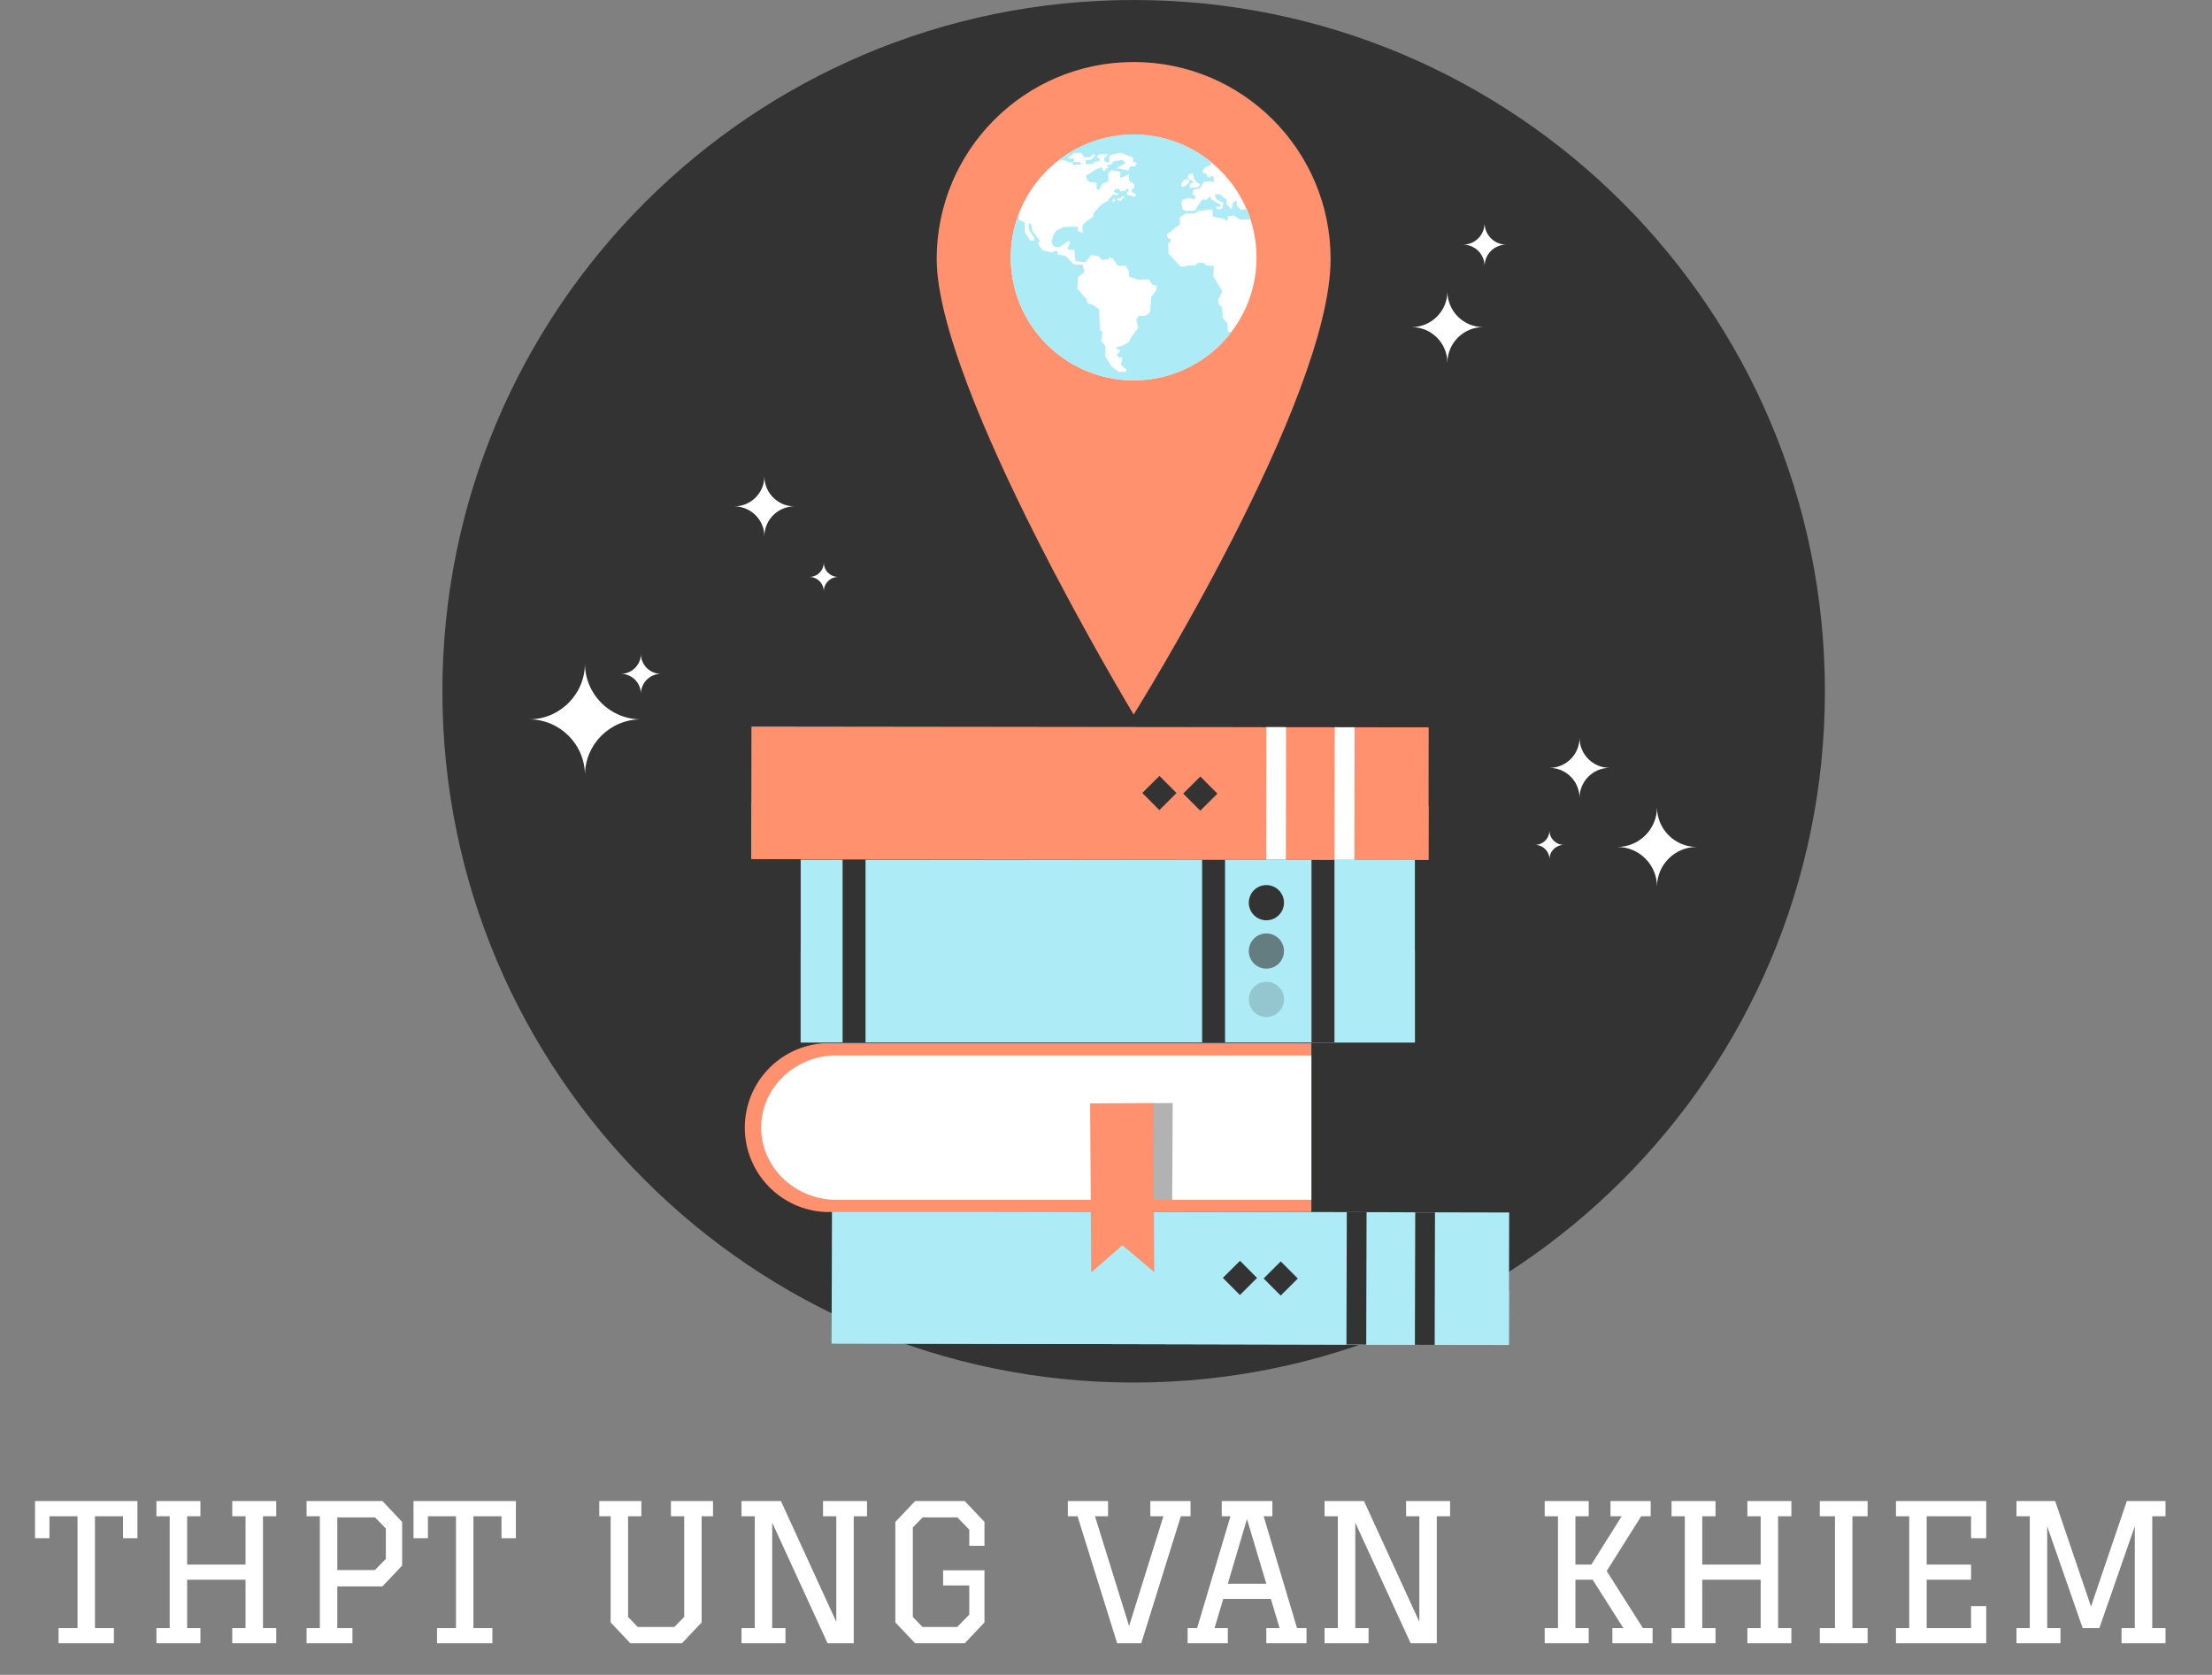 <svg width="70" height="53" viewBox="0 0 70 53" fill="none" xmlns="http://www.w3.org/2000/svg">
<rect x="0" y="0" width="70" height="53" fill="#808080" stroke="none"/>
<path d="M57.75 21.875C57.75 33.956 47.956 43.75 35.875 43.75C23.794 43.75 14 33.956 14 21.875C14 9.794 23.794 0 35.875 0C47.956 0 57.75 9.794 57.75 21.875Z" fill="#333333"/>
<path d="M44.939 18.334H53.1C53.731 18.334 54.248 18.85 54.248 19.481V19.776C54.248 20.407 53.731 20.924 53.1 20.924H44.939C44.308 20.924 43.791 20.407 43.791 19.776V19.481C43.791 18.85 44.308 18.334 44.939 18.334Z" fill="#333333"/>
<path d="M41.354 13.297H51.619C52.25 13.297 52.767 13.813 52.767 14.444V14.739C52.767 15.37 52.251 15.887 51.619 15.887H41.354C40.723 15.887 40.206 15.371 40.206 14.739V14.444C40.206 13.813 40.723 13.297 41.354 13.297Z" fill="#333333"/>
<path d="M37.754 18.334H41.543C42.175 18.334 42.691 18.85 42.691 19.481V19.776C42.691 20.407 42.175 20.924 41.543 20.924H37.754C37.123 20.924 36.606 20.407 36.606 19.776V19.481C36.606 18.85 37.123 18.334 37.754 18.334Z" fill="#333333"/>
<path d="M45.835 16.995V17.29C45.835 17.921 45.319 18.438 44.687 18.438H48.143C47.512 18.438 46.995 17.921 46.995 17.29V16.995C46.995 16.363 47.512 15.847 48.143 15.847H44.687C45.319 15.847 45.835 16.363 45.835 16.995Z" fill="#333333"/>
<path d="M28.323 11.569H33.869C34.298 11.569 34.649 11.92 34.649 12.348V12.55C34.649 12.979 34.298 13.33 33.869 13.33H28.323C27.894 13.33 27.543 12.979 27.543 12.55V12.348C27.543 11.92 27.894 11.569 28.323 11.569Z" fill="#333333"/>
<path d="M25.887 8.146H32.863C33.292 8.146 33.643 8.497 33.643 8.926V9.126C33.643 9.555 33.292 9.906 32.863 9.906H25.887C25.458 9.906 25.107 9.555 25.107 9.126V8.926C25.107 8.497 25.458 8.146 25.887 8.146Z" fill="#333333"/>
<path d="M23.44 11.569H26.015C26.445 11.569 26.795 11.92 26.795 12.348V12.55C26.795 12.979 26.445 13.33 26.015 13.33H23.44C23.011 13.33 22.66 12.979 22.66 12.55V12.348C22.66 11.92 23.011 11.569 23.44 11.569Z" fill="#333333"/>
<path d="M28.932 10.659V10.859C28.932 11.289 28.581 11.64 28.152 11.64H30.501C30.071 11.64 29.721 11.289 29.721 10.859V10.659C29.721 10.23 30.071 9.879 30.501 9.879H28.152C28.581 9.879 28.932 10.23 28.932 10.659Z" fill="#333333"/>
<path d="M24.494 29.129H31.81C32.432 29.129 32.94 29.637 32.94 30.259V30.37C32.94 30.992 32.432 31.501 31.81 31.501H24.494C23.872 31.501 23.364 30.992 23.364 30.37V30.259C23.364 29.637 23.872 29.129 24.494 29.129Z" fill="#333333"/>
<path d="M22.128 24.516H31.371C31.992 24.516 32.501 25.024 32.501 25.646V25.758C32.501 26.379 31.992 26.888 31.371 26.888H22.128C21.506 26.888 20.997 26.379 20.997 25.758V25.646C20.997 25.024 21.506 24.516 22.128 24.516Z" fill="#333333"/>
<path d="M18.217 29.129H21.53C22.152 29.129 22.66 29.637 22.66 30.259V30.37C22.66 30.992 22.152 31.501 21.53 31.501H18.217C17.595 31.501 17.087 30.992 17.087 30.37V30.259C17.087 29.637 17.596 29.129 18.217 29.129Z" fill="#333333"/>
<path d="M25.139 27.902V28.173C25.139 28.751 24.667 29.224 24.088 29.224H27.254C26.676 29.224 26.203 28.751 26.203 28.173V27.902C26.203 27.325 26.676 26.851 27.254 26.851H24.088C24.667 26.851 25.139 27.325 25.139 27.902Z" fill="#333333"/>
<path d="M41.9 33.518H47.446C47.875 33.518 48.226 33.869 48.226 34.298V34.498C48.226 34.927 47.875 35.278 47.446 35.278H41.9C41.471 35.278 41.12 34.927 41.12 34.498V34.298C41.121 33.869 41.471 33.518 41.9 33.518Z" fill="#333333"/>
<path d="M39.464 30.095H46.44C46.869 30.095 47.22 30.446 47.22 30.875V31.075C47.22 31.505 46.869 31.855 46.44 31.855H39.464C39.035 31.855 38.684 31.505 38.684 31.075V30.875C38.684 30.446 39.035 30.095 39.464 30.095Z" fill="#333333"/>
<path d="M37.018 33.518H39.593C40.022 33.518 40.373 33.869 40.373 34.298V34.498C40.373 34.927 40.022 35.278 39.593 35.278H37.018C36.588 35.278 36.237 34.927 36.237 34.498V34.298C36.237 33.869 36.588 33.518 37.018 33.518Z" fill="#333333"/>
<path d="M42.509 32.608V32.809C42.509 33.237 42.158 33.588 41.729 33.588H44.078C43.649 33.588 43.298 33.237 43.298 32.809V32.608C43.298 32.179 43.649 31.828 44.078 31.828H41.729C42.158 31.828 42.509 32.179 42.509 32.608Z" fill="#333333"/>
<path d="M44.775 27.202H25.338V32.988H44.775V27.202Z" fill="#ADEBF6"/>
<path d="M44.775 30.095H25.338V32.988H44.775V30.095Z" fill="#ADEBF6"/>
<path d="M42.23 27.202H41.503V32.988H42.23V27.202Z" fill="#333333"/>
<path d="M38.767 27.202H38.042V32.988H38.767V27.202Z" fill="#333333"/>
<path d="M27.39 27.202H26.664V32.988H27.39V27.202Z" fill="#333333"/>
<path fill-rule="evenodd" clip-rule="evenodd" d="M40.075 29.122C39.768 29.122 39.519 28.872 39.519 28.565C39.519 28.258 39.767 28.008 40.075 28.008C40.383 28.008 40.632 28.257 40.632 28.565C40.632 28.873 40.383 29.122 40.075 29.122Z" fill="#333333"/>
<g opacity="0.6">
<path fill-rule="evenodd" clip-rule="evenodd" d="M40.075 30.652C39.768 30.652 39.519 30.403 39.519 30.095C39.519 29.788 39.767 29.538 40.075 29.538C40.383 29.538 40.632 29.787 40.632 30.095C40.632 30.403 40.383 30.652 40.075 30.652Z" fill="#333333"/>
</g>
<g opacity="0.2">
<path fill-rule="evenodd" clip-rule="evenodd" d="M40.075 32.182C39.768 32.182 39.519 31.933 39.519 31.625C39.519 31.318 39.767 31.068 40.075 31.068C40.383 31.068 40.632 31.317 40.632 31.625C40.632 31.933 40.383 32.182 40.075 32.182Z" fill="#333333"/>
</g>
<path d="M26.328 38.323L26.317 42.514L47.748 42.56L47.759 38.368L26.328 38.323Z" fill="#ADEBF6"/>
<path fill-rule="evenodd" clip-rule="evenodd" d="M47.748 42.562L47.751 40.855L26.321 40.731L26.317 42.514L47.748 42.562Z" fill="#ADEBF6"/>
<path d="M44.786 38.365L44.775 42.557L45.401 42.558L45.411 38.366L44.786 38.365Z" fill="#333333"/>
<path d="M42.62 38.357L42.609 42.549L43.235 42.55L43.246 38.358L42.62 38.357Z" fill="#333333"/>
<path d="M40.53 39.916L39.988 40.456L40.528 40.998L41.07 40.458L40.53 39.916Z" fill="#333333"/>
<path d="M39.241 39.897L38.698 40.437L39.238 40.98L39.78 40.44L39.241 39.897Z" fill="#333333"/>
<path d="M23.78 22.991L23.774 27.182L45.205 27.208L45.211 23.017L23.78 22.991Z" fill="#FF916E"/>
<path fill-rule="evenodd" clip-rule="evenodd" d="M45.204 27.208L45.207 25.5L23.776 25.398L23.773 27.182L45.204 27.208Z" fill="#FF916E"/>
<path d="M42.238 23.013L42.233 27.205L42.859 27.206L42.864 23.014L42.238 23.013Z" fill="white"/>
<path d="M40.072 23.008L40.067 27.199L40.692 27.2L40.698 23.008L40.072 23.008Z" fill="white"/>
<path d="M37.985 24.572L37.443 25.112L37.983 25.654L38.525 25.114L37.985 24.572Z" fill="#333333"/>
<path d="M36.691 24.553L36.149 25.093L36.689 25.635L37.231 25.095L36.691 24.553Z" fill="#333333"/>
<path fill-rule="evenodd" clip-rule="evenodd" d="M41.499 33.013V38.353H26.123C24.703 38.291 23.57 37.118 23.57 35.681C23.57 34.264 24.67 33.105 26.063 33.013L41.499 33.013Z" fill="#FF916E"/>
<path fill-rule="evenodd" clip-rule="evenodd" d="M41.499 33.4V37.968H26.479C25.159 37.968 24.088 36.944 24.088 35.682C24.088 34.462 25.088 33.465 26.346 33.4H41.499Z" fill="white"/>
<path fill-rule="evenodd" clip-rule="evenodd" d="M37.094 37.968L37.111 34.904L36.482 34.907V37.968H37.094Z" fill="#B2B2B2"/>
<path fill-rule="evenodd" clip-rule="evenodd" d="M34.498 34.917L36.493 34.904L36.527 40.252L35.522 39.406L34.532 40.264L34.498 34.917Z" fill="#FF916E"/>
<g opacity="0.5">
<path d="M36.514 38.023L34.518 38.035L34.524 38.972L36.519 38.96L36.514 38.023Z" fill="#FF916E"/>
</g>
<path d="M42.108 8.195C42.108 4.752 39.317 1.962 35.875 1.962C32.432 1.962 29.642 4.752 29.642 8.195C29.642 12.286 35.875 22.611 35.875 22.611C35.875 22.611 42.108 12.658 42.108 8.195Z" fill="#FF916E"/>
<path d="M39.761 8.018C39.689 5.878 37.898 4.201 35.758 4.266C35.752 4.266 35.748 4.266 35.743 4.266C33.596 4.339 31.915 6.136 31.988 8.281C32.06 10.426 33.859 12.106 36.006 12.033C36.011 12.033 36.015 12.033 36.02 12.032C38.16 11.952 39.834 10.158 39.761 8.018Z" fill="white"/>
<path d="M39.459 6.618L39.257 6.629L39.151 6.521L39.126 6.342L39.023 6.402L38.975 6.624L38.819 6.468L38.808 6.318L38.658 6.197L38.603 6.147L38.435 6.152L38.493 6.301L38.699 6.406L38.736 6.442L38.693 6.465L38.699 6.584L38.601 6.629L38.516 6.613L38.462 6.54L38.599 6.543L38.634 6.492L38.323 6.298L38.297 6.211L38.177 6.327L38.051 6.305L37.869 6.56L37.835 6.657L37.714 6.673L37.534 6.679L37.425 6.633L37.386 6.419L37.421 6.316L37.603 6.27L37.804 6.303L37.825 6.192L37.739 6.175L37.762 6.001L37.963 5.963L38.097 5.759L38.241 5.73L38.373 5.745L38.422 5.743L38.389 5.558L38.232 5.627L38.171 5.49L38.078 5.48L38.057 5.385L38.13 5.3L38.307 5.224L38.35 5.14C37.646 4.561 36.738 4.224 35.758 4.254C35.755 4.255 35.752 4.255 35.749 4.255C34.895 4.284 34.115 4.587 33.489 5.077L33.684 5.069L33.774 5.115L33.939 5.145L33.955 5.209L34.217 5.21L34.179 5.127L33.946 5.128L33.999 5.075L33.978 5.014L33.767 5.021L33.991 4.842L34.211 4.835L34.319 4.974L34.491 4.977L34.591 4.873L34.67 4.909L34.532 5.054C34.532 5.054 34.335 5.063 34.345 5.063C34.354 5.063 34.365 5.198 34.365 5.198L34.604 5.184L34.628 5.118L34.792 5.102L34.808 5.005L34.711 4.992L34.74 4.903L34.814 4.879L35.073 4.883L34.934 5.017L34.961 5.117L35.11 5.134L35.094 4.953L35.234 4.874L35.485 4.837L35.781 4.956L35.856 4.986L35.861 5.126L35.978 5.151L35.924 5.262L35.791 5.267L35.759 5.269L35.714 5.396L35.334 5.32L35.625 5.152L35.509 5.06L35.255 5.101L35.233 5.125L35.232 5.125L35.228 5.13L35.157 5.209L35.036 5.223L35.048 5.284L35.091 5.3L35.09 5.32L34.991 5.338L34.986 5.395L34.892 5.403L34.871 5.29L34.703 5.348L34.363 5.562L34.407 5.704L34.506 5.764L34.701 5.784L34.708 6.004L34.797 5.987L34.874 5.812L35.078 5.74L35.069 5.474L35.181 5.384L35.461 5.439L35.447 5.615L35.522 5.612L35.722 5.505L35.739 5.735L35.809 5.774L35.891 5.82L35.889 5.956L35.816 5.983L35.819 6.079L35.934 6.126V6.22L35.884 6.226C35.884 6.224 35.884 6.223 35.884 6.223L35.823 6.207L35.665 6.164L35.654 6.095L35.715 6.049L35.713 5.986L35.645 5.971L35.63 6.03L35.511 6.053L35.499 6.049L35.499 6.055L35.458 6.062L35.422 5.996L35.383 5.98L35.298 5.983L35.261 6.016L35.263 6.086L35.337 6.108L35.408 6.115L35.393 6.123L35.33 6.198L35.3 6.163L35.236 6.149L35.069 6.316L35.092 6.334L34.843 6.483L34.612 6.74L34.599 6.852L34.364 7.017L34.25 7.141L34.271 7.379L34.103 7.308L34.1 7.169L33.642 7.184L33.408 7.313L33.311 7.506L33.276 7.658L33.348 7.803L33.535 7.819L33.826 7.61L33.856 7.707L33.77 7.883L33.999 7.913L34.033 8.262L34.346 8.305L34.535 8.07L34.776 8.11L34.864 8.225L35.093 8.204L35.097 8.136L35.225 8.193L35.375 8.411L35.621 8.406L35.717 8.562L35.736 8.755L35.913 8.815L36.012 8.849L36.355 8.841L36.46 9.002L36.614 9.046L36.589 9.183L36.43 9.4L36.397 9.871L36.251 9.994L36.027 9.995L35.958 10.126L35.958 10.127L36.021 10.368L35.968 10.44L35.789 10.687L35.717 10.832L35.489 10.951L35.338 10.979L35.333 11.043L35.441 11.07L35.431 11.14L35.338 11.235L35.399 11.306H35.514L35.51 11.395L35.483 11.483L35.476 11.555L35.651 11.692L35.63 11.768L35.399 11.771L35.162 11.578L34.971 11.268L34.986 10.963L34.844 10.787L34.889 10.478L34.808 10.458L34.783 9.79C34.783 9.79 34.55 9.626 34.538 9.627C34.525 9.627 34.417 9.602 34.417 9.602L34.39 9.477L34.084 9.118L34.108 8.984L34.11 8.767L34.309 8.618L34.272 8.377L33.974 8.364L33.732 8.107L33.566 8.067L33.459 8.051L33.468 7.954L33.332 7.94L33.333 7.995L32.991 7.922L32.847 7.717L32.9 7.614L32.673 7.307L32.629 7.079L32.542 7.083L32.578 7.304L32.735 7.529L32.721 7.62L32.594 7.605L32.431 7.345L32.42 7.037L32.256 6.965L32.249 6.744C32.065 7.218 31.972 7.737 31.99 8.277C32.063 10.422 33.867 12.108 36.012 12.036C36.015 12.036 36.018 12.036 36.021 12.036C37.233 11.991 38.298 11.394 38.981 10.496L38.852 10.5L38.844 10.241L38.689 10.046L38.678 9.735L38.561 9.626L38.547 9.497L38.681 9.217L38.392 8.745L38.413 8.417L38.166 8.4L38.073 8.312L37.908 8.318L37.827 8.398L37.536 8.408L37.527 8.434L37.365 8.439L36.98 8.029L36.971 7.699L37.032 7.674L37.051 7.547L36.964 7.55L36.923 7.418L37.343 7.094L37.335 6.874L37.542 6.75L37.627 6.756L37.8 6.75L37.934 6.672L38.369 6.624L38.377 6.847L38.724 6.922L38.793 6.969L38.856 6.966L38.852 6.846L39.05 6.819L39.244 6.953L39.554 6.943L39.575 6.922C39.541 6.819 39.502 6.718 39.459 6.618ZM37.585 5.573L37.619 5.517L37.745 5.487L37.783 5.641L37.855 5.749L37.902 5.799L37.985 5.828L37.911 5.923L37.761 5.943L37.648 5.947L37.656 5.812L37.749 5.79L37.739 5.727L37.65 5.675L37.586 5.634L37.585 5.573ZM37.383 5.823L37.457 5.696L37.561 5.668L37.637 5.698L37.633 5.782L37.477 5.901L37.386 5.904L37.383 5.823ZM35.359 6.276L35.47 6.272L35.491 6.212L35.536 6.209L35.586 6.218L35.566 6.263L35.511 6.27L35.502 6.324L35.46 6.352L35.392 6.36C35.389 6.344 35.387 6.331 35.387 6.331L35.36 6.332L35.359 6.276ZM35.205 6.382L35.207 6.326L35.242 6.279L35.292 6.316L35.285 6.372L35.205 6.382Z" fill="#ADEBF6"/>
<path d="M52.437 28.058C52.437 27.364 51.873 26.801 51.181 26.801C51.873 26.801 52.437 26.238 52.437 25.544C52.437 26.238 53.001 26.801 53.693 26.801C53.001 26.801 52.437 27.364 52.437 28.058Z" fill="white"/>
<path d="M49.985 25.251C49.985 24.725 49.558 24.298 49.033 24.298C49.558 24.298 49.985 23.872 49.985 23.346C49.985 23.872 50.413 24.298 50.937 24.298C50.413 24.298 49.985 24.725 49.985 25.251Z" fill="white"/>
<path d="M24.189 16.976C24.189 16.45 23.762 16.024 23.237 16.024C23.762 16.024 24.189 15.597 24.189 15.071C24.189 15.597 24.617 16.024 25.141 16.024C24.617 16.024 24.189 16.45 24.189 16.976Z" fill="white"/>
<path d="M26.527 18.257C26.274 18.257 26.069 18.462 26.069 18.715C26.069 18.462 25.865 18.257 25.612 18.257C25.865 18.257 26.069 18.052 26.069 17.799C26.069 18.051 26.274 18.257 26.527 18.257Z" fill="white"/>
<path d="M47.666 7.741C47.288 7.741 46.981 8.047 46.981 8.424C46.981 8.047 46.676 7.741 46.298 7.741C46.676 7.741 46.981 7.435 46.981 7.058C46.982 7.435 47.288 7.741 47.666 7.741Z" fill="white"/>
<path d="M49.491 26.736C49.238 26.736 49.033 26.941 49.033 27.193C49.033 26.941 48.828 26.736 48.575 26.736C48.828 26.736 49.033 26.53 49.033 26.278C49.033 26.53 49.238 26.736 49.491 26.736Z" fill="white"/>
<path d="M46.936 10.351C46.312 10.351 45.804 10.858 45.804 11.482C45.804 10.858 45.298 10.351 44.673 10.351C45.298 10.351 45.804 9.844 45.804 9.22C45.804 9.844 46.312 10.351 46.936 10.351Z" fill="white"/>
<path d="M20.915 21.323C20.566 21.323 20.281 21.607 20.281 21.956C20.281 21.607 19.998 21.323 19.648 21.323C19.998 21.323 20.281 21.039 20.281 20.69C20.281 21.039 20.566 21.323 20.915 21.323Z" fill="white"/>
<path d="M20.282 22.763C19.305 22.763 18.511 23.556 18.511 24.532C18.511 23.556 17.718 22.763 16.741 22.763C17.718 22.763 18.511 21.968 18.511 20.992C18.511 21.968 19.305 22.763 20.282 22.763Z" fill="white"/>
<path d="M3.605 52H1.853V51.52H2.453V47.98H1.565V48.676H1.109V47.5H4.349V48.676H3.893V47.98H3.005V51.52H3.605V52ZM4.95 47.5H6.342V47.98H5.922V49.51H7.77V47.98H7.35V47.5H8.742V47.98H8.322V51.52H8.742V52H7.35V51.52H7.77V49.99H5.922V51.52H6.342V52H4.95V51.52H5.37V47.98H4.95V47.5ZM9.702 47.5H12.102L12.726 48.16V49.54L12.102 50.2H10.674V51.52H11.154V52H9.702V51.52H10.122V47.98H9.702V47.5ZM11.862 49.684L12.21 49.33V48.37L11.868 48.016H10.674V49.684H11.862ZM15.582 52H13.83V51.52H14.43V47.98H13.542V48.676H13.086V47.5H16.326V48.676H15.87V47.98H14.982V51.52H15.582V52ZM21.232 47.5H22.564V47.98H22.204V51.34L21.58 52H19.948L19.324 51.34V47.98H18.964V47.5H20.296V47.98H19.876V51.166L20.182 51.484H21.34L21.652 51.166V47.98H21.232V47.5ZM26.189 52L24.437 48.184V51.52H24.857V52H23.465V51.52H23.885V47.98H23.465V47.5H24.713L26.465 51.322V47.98H26.045V47.5H27.437V47.98H27.017V52H26.189ZM29.192 51.484H30.291L30.674 51.094V50.17H29.846V49.69H31.154V51.34L30.53 52H28.959L28.334 51.34V48.16L28.959 47.5H30.53L31.154 48.16V48.916H30.674V48.406L30.297 48.016H29.198L28.887 48.334V51.166L29.192 51.484ZM35.353 52L34.099 47.98H33.793V47.5H35.065V47.98H34.651L35.731 51.454L36.817 47.98H36.403V47.5H37.675V47.98H37.369L36.115 52H35.353ZM38.663 47.5H40.265V47.98H39.989L41.045 51.52H41.345V52H40.073V51.52H40.493L40.217 50.596H38.711L38.435 51.52H38.855V52H37.583V51.52H37.883L38.939 47.98H38.663V47.5ZM39.461 48.07L38.855 50.116H40.073L39.461 48.07ZM44.641 52L42.889 48.184V51.52H43.309V52H41.916V51.52H42.337V47.98H41.916V47.5H43.164L44.916 51.322V47.98H44.496V47.5H45.889V47.98H45.468V52H44.641ZM52.297 52H51.025V51.52H51.373L50.401 49.99H49.855V51.52H50.275V52H48.883V51.52H49.303V47.98H48.883V47.5H50.275V47.98H49.855V49.51H50.359L51.319 47.98H50.965V47.5H52.237V47.98H51.937L50.845 49.714L51.991 51.52H52.297V52ZM52.897 47.5H54.289V47.98H53.869V49.51H55.717V47.98H55.297V47.5H56.689V47.98H56.269V51.52H56.689V52H55.297V51.52H55.717V49.99H53.869V51.52H54.289V52H52.897V51.52H53.317V47.98H52.897V47.5ZM57.589 51.52H58.069V47.98H57.589V47.5H59.101V47.98H58.621V51.52H59.101V52H57.589V51.52ZM59.999 47.5H62.855V48.676H62.375V47.98H60.971V49.51H62.375V49.99H60.971V51.52H62.375V50.824H62.855V52H59.999V51.52H60.419V47.98H59.999V47.5ZM63.813 47.5H65.037L66.171 50.836L67.305 47.5H68.529V47.98H68.109V51.52H68.529V52H67.137V51.52H67.557V48.298L66.435 51.52H65.907L64.785 48.298V51.52H65.205V52H63.813V51.52H64.233V47.98H63.813V47.5Z" fill="white"/>
</svg>
